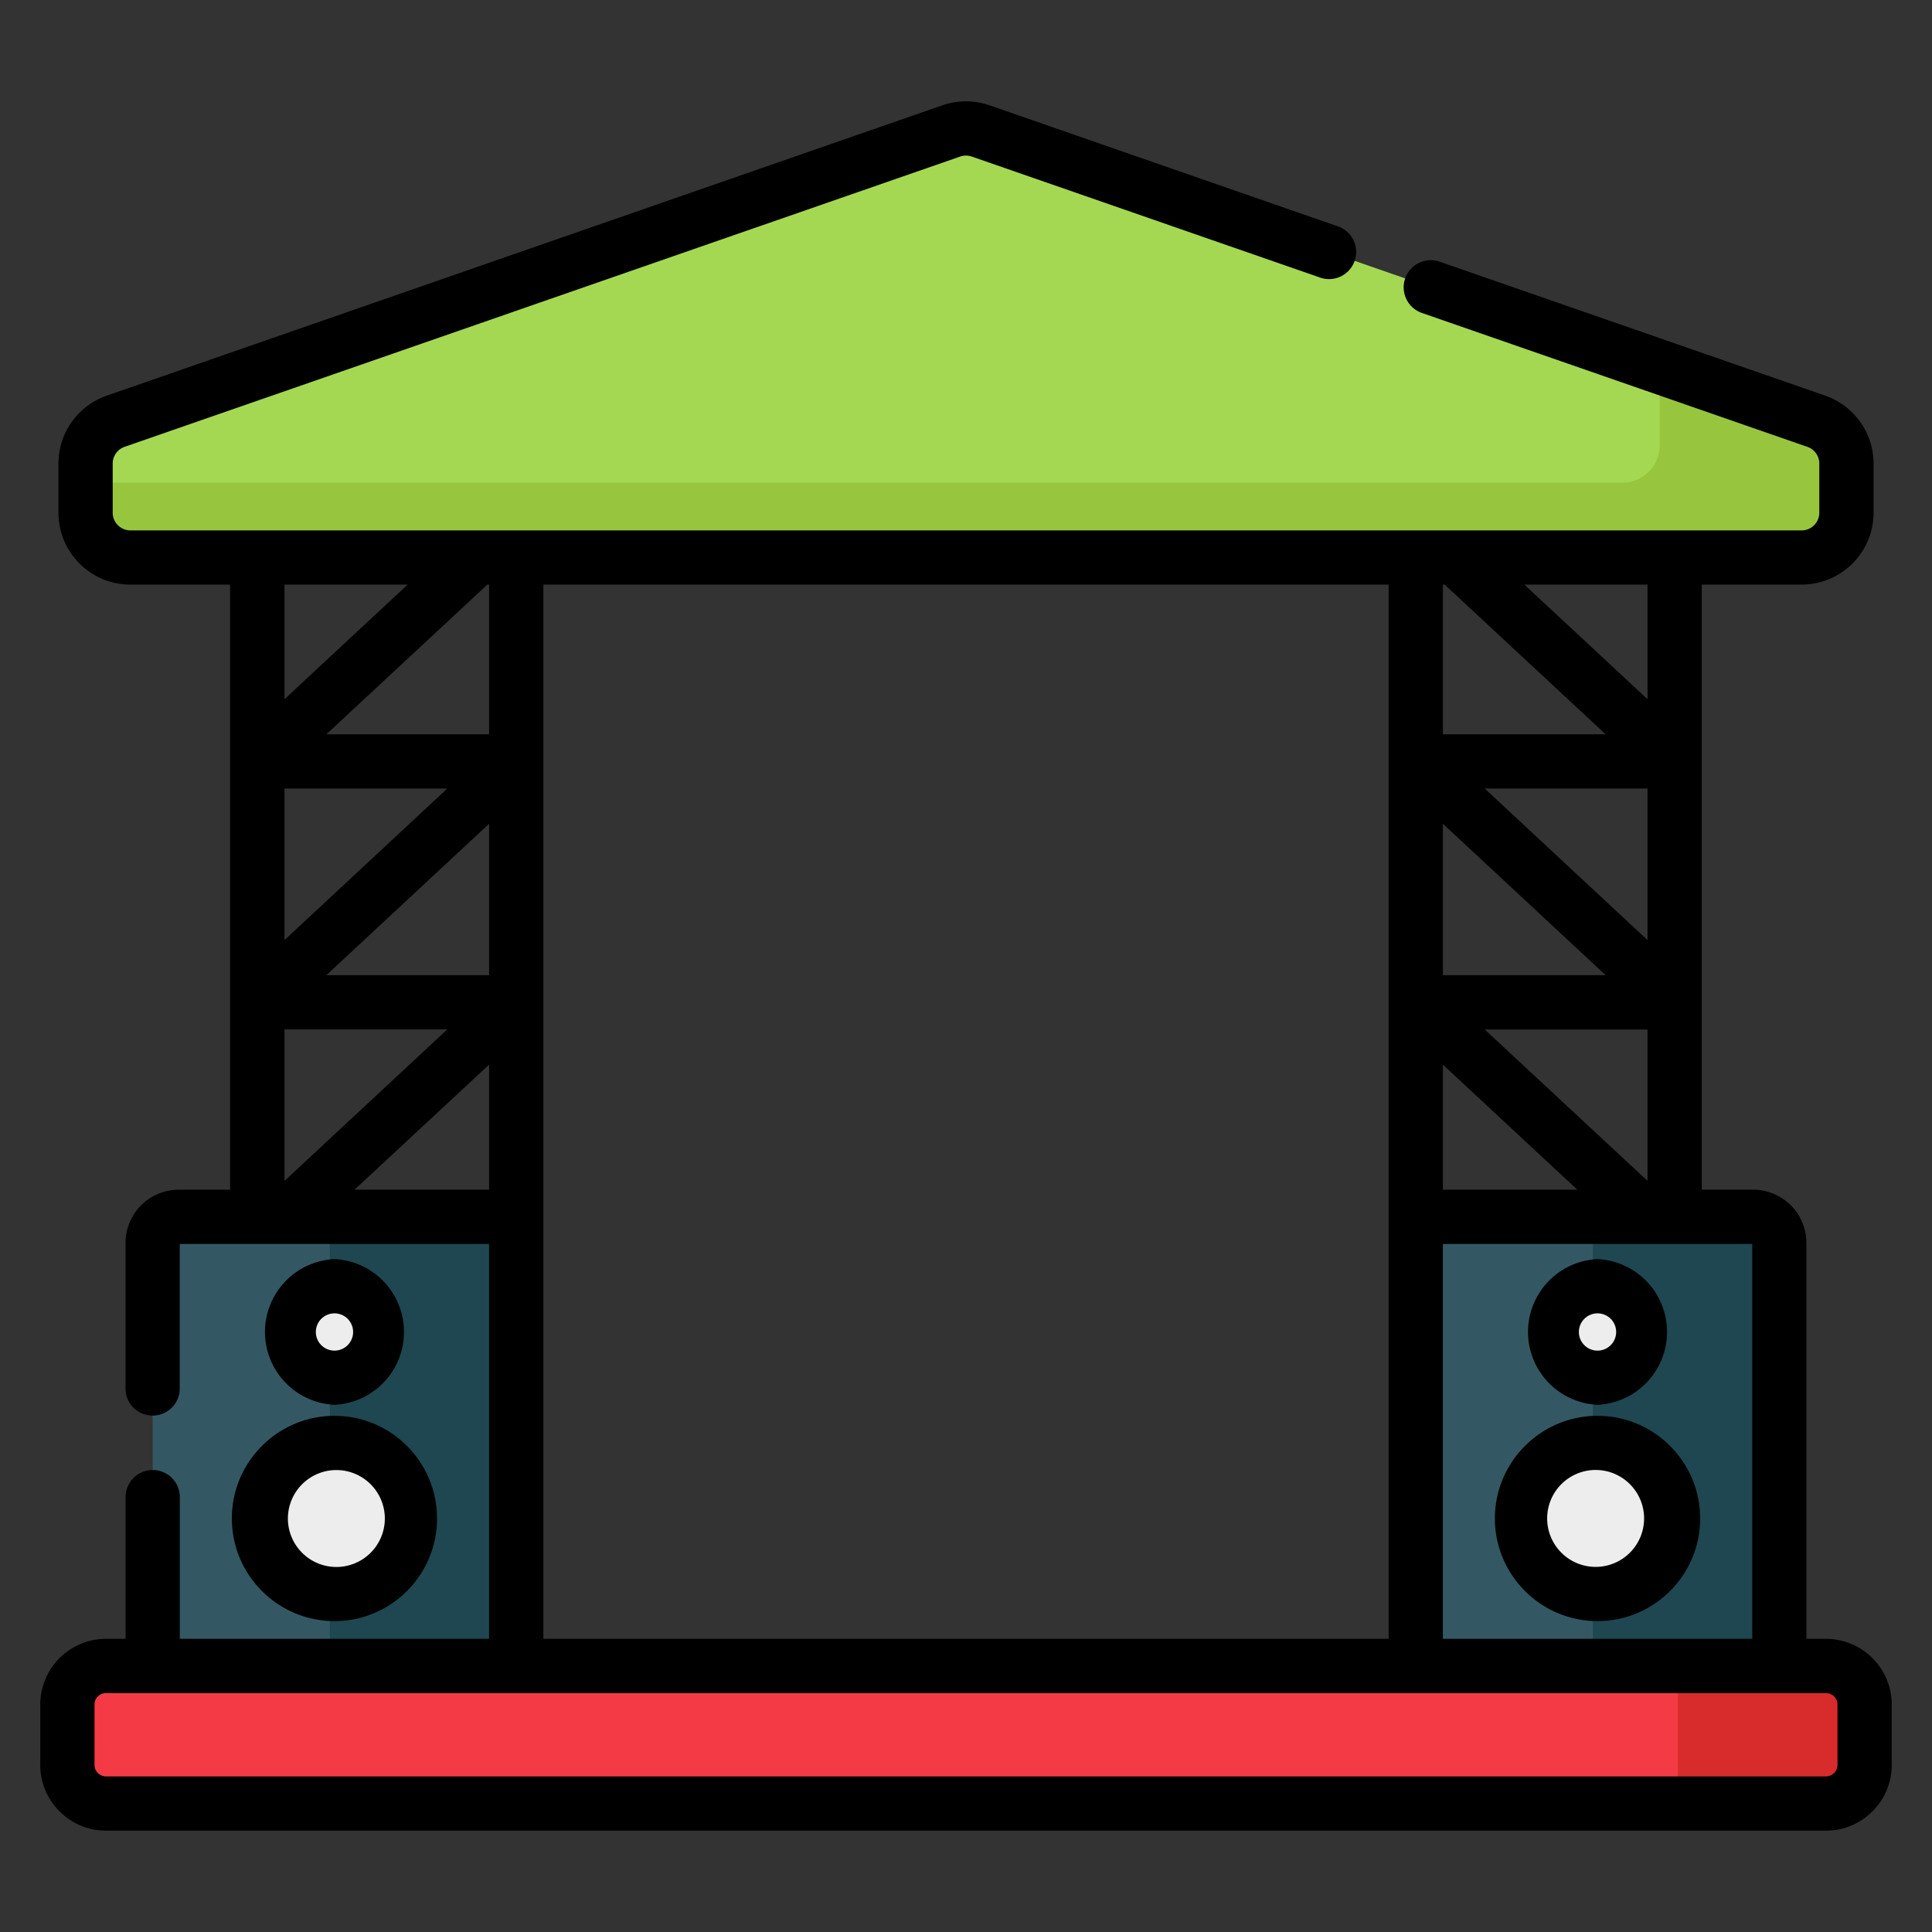 <svg width="24" height="24" fill="none" xmlns="http://www.w3.org/2000/svg">
  <rect width="100%" height="100%" fill="#333333" stroke="none"/>
  <defs/>
  <path d="M6.413 20.837H1.896V15.44c0-.18.146-.324.325-.324h3.868c.179 0 .324.145.324.324v5.397z" fill="#345863"/>
  <path d="M6.089 15.116H4.097v5.721h2.316V15.44a.324.324 0 00-.324-.324z" fill="#1E4751"/>
  <path d="M4.155 17.114a.568.568 0 100-1.136.568.568 0 000 1.136zM4.155 19.8a.938.938 0 100-1.875.938.938 0 000 1.876z" fill="#EDEDED"/>
  <g>
    <path d="M17.587 20.837h4.517V15.44a.324.324 0 00-.325-.324h-3.868a.324.324 0 00-.324.324v5.397z" fill="#345863"/>
    <path d="M21.78 15.115h-1.993v5.722h2.317V15.44a.324.324 0 00-.325-.325z" fill="#1E4751"/>
    <path d="M19.845 17.114a.568.568 0 100-1.136.568.568 0 000 1.136zM19.845 19.8a.938.938 0 100-1.875.938.938 0 000 1.876z" fill="#EDEDED"/>
  </g>
  <g>
    <path d="M22.683 22.404H1.317a.48.48 0 01-.48-.48v-.749a.48.48 0 01.48-.48h21.366a.48.48 0 01.48.48v.749a.48.48 0 01-.48.48z" fill="#F43B45"/>
    <path d="M22.683 20.695h-1.84v1.709h1.84a.48.48 0 00.48-.48v-.749a.48.48 0 00-.48-.48z" fill="#D82B2B"/>
    <path d="M22.564 5.233L12.183 1.627a.556.556 0 00-.365 0L1.438 5.233a.556.556 0 00-.375.526v.61c0 .307.25.556.557.556H22.38c.307 0 .556-.249.556-.556v-.61a.556.556 0 00-.373-.526z" fill="#A4D852"/>
    <path d="M22.564 5.233l-1.946-.676v.973a.467.467 0 01-.467.467H1.063v.372c0 .307.25.556.557.556H22.38a.556.556 0 00.556-.556v-.61a.556.556 0 00-.373-.526z" fill="#97C63E"/>
  </g>
  <g fill="#000">
    <path d="M4.155 17.451a.906.906 0 000-1.81.906.906 0 000 1.81zm0-1.136a.231.231 0 110 .463.231.231 0 010-.463zM4.155 20.138c.703 0 1.274-.572 1.274-1.275s-.571-1.275-1.274-1.275c-.703 0-1.275.572-1.275 1.275s.572 1.275 1.275 1.275zm0-1.876a.602.602 0 11-.002 1.203.602.602 0 01.002-1.203zM19.845 17.451a.906.906 0 000-1.81.906.906 0 000 1.81zm0-1.136a.231.231 0 110 .463.231.231 0 010-.463zM19.845 17.588c-.703 0-1.275.572-1.275 1.275s.572 1.275 1.275 1.275 1.275-.572 1.275-1.275-.572-1.275-1.275-1.275zm0 1.876a.602.602 0 11.002-1.203.602.602 0 01-.002 1.203z"/>
    <path d="M22.683 20.358h-.243V15.44a.662.662 0 00-.661-.661h-.639V7.262h1.24c.493 0 .894-.4.894-.893v-.61a.894.894 0 00-.6-.844l-4.795-1.666a.337.337 0 00-.22.637l4.794 1.665a.22.22 0 01.147.208v.61a.22.22 0 01-.22.22H1.62a.22.22 0 01-.22-.22v-.61a.22.22 0 01.147-.208l10.38-3.606a.221.221 0 01.145 0l4.31 1.497a.337.337 0 10.22-.636l-4.31-1.498a.897.897 0 00-.585 0L1.326 4.915a.894.894 0 00-.6.844v.61c0 .492.4.893.892.893h1.24v7.517h-.638a.662.662 0 00-.661.661v1.808a.337.337 0 10.674 0v-1.795h3.842v4.905H2.234v-1.76a.337.337 0 10-.674 0v1.76h-.243a.818.818 0 00-.817.817v.749c0 .45.367.817.817.817h21.366c.45 0 .817-.367.817-.817v-.749a.818.818 0 00-.817-.817zM20.466 7.262v1.424l-1.53-1.424h1.53zm-2.542 0h.022l2 1.86h-2.022v-1.86zm2.542 2.534v1.882l-2.022-1.882h2.022zm-2.542.437l2.022 1.881h-2.022v-1.881zm2.542 2.555v1.881l-2.022-1.88h2.022zm-2.542.437l1.67 1.554h-1.67v-1.554zm0 2.228h3.843v4.905h-3.843v-4.905zM6.75 7.262h10.5v13.096H6.75V7.262zm-.674 0v1.86H4.054l2-1.86h.022zm-2.542 0h1.53l-1.53 1.424V7.262zm0 2.534h2.022l-2.022 1.882V9.796zm2.542.437v1.881H4.054l2.022-1.881zm-2.542 2.555h2.022L3.534 14.67v-1.88zm.871 1.99l1.671-1.553v1.554h-1.67zm18.421 7.146a.143.143 0 01-.143.143H1.317a.143.143 0 01-.143-.143v-.749c0-.079.064-.143.143-.143h21.366c.079 0 .143.064.143.143v.749z"/>
  </g>
</svg>
